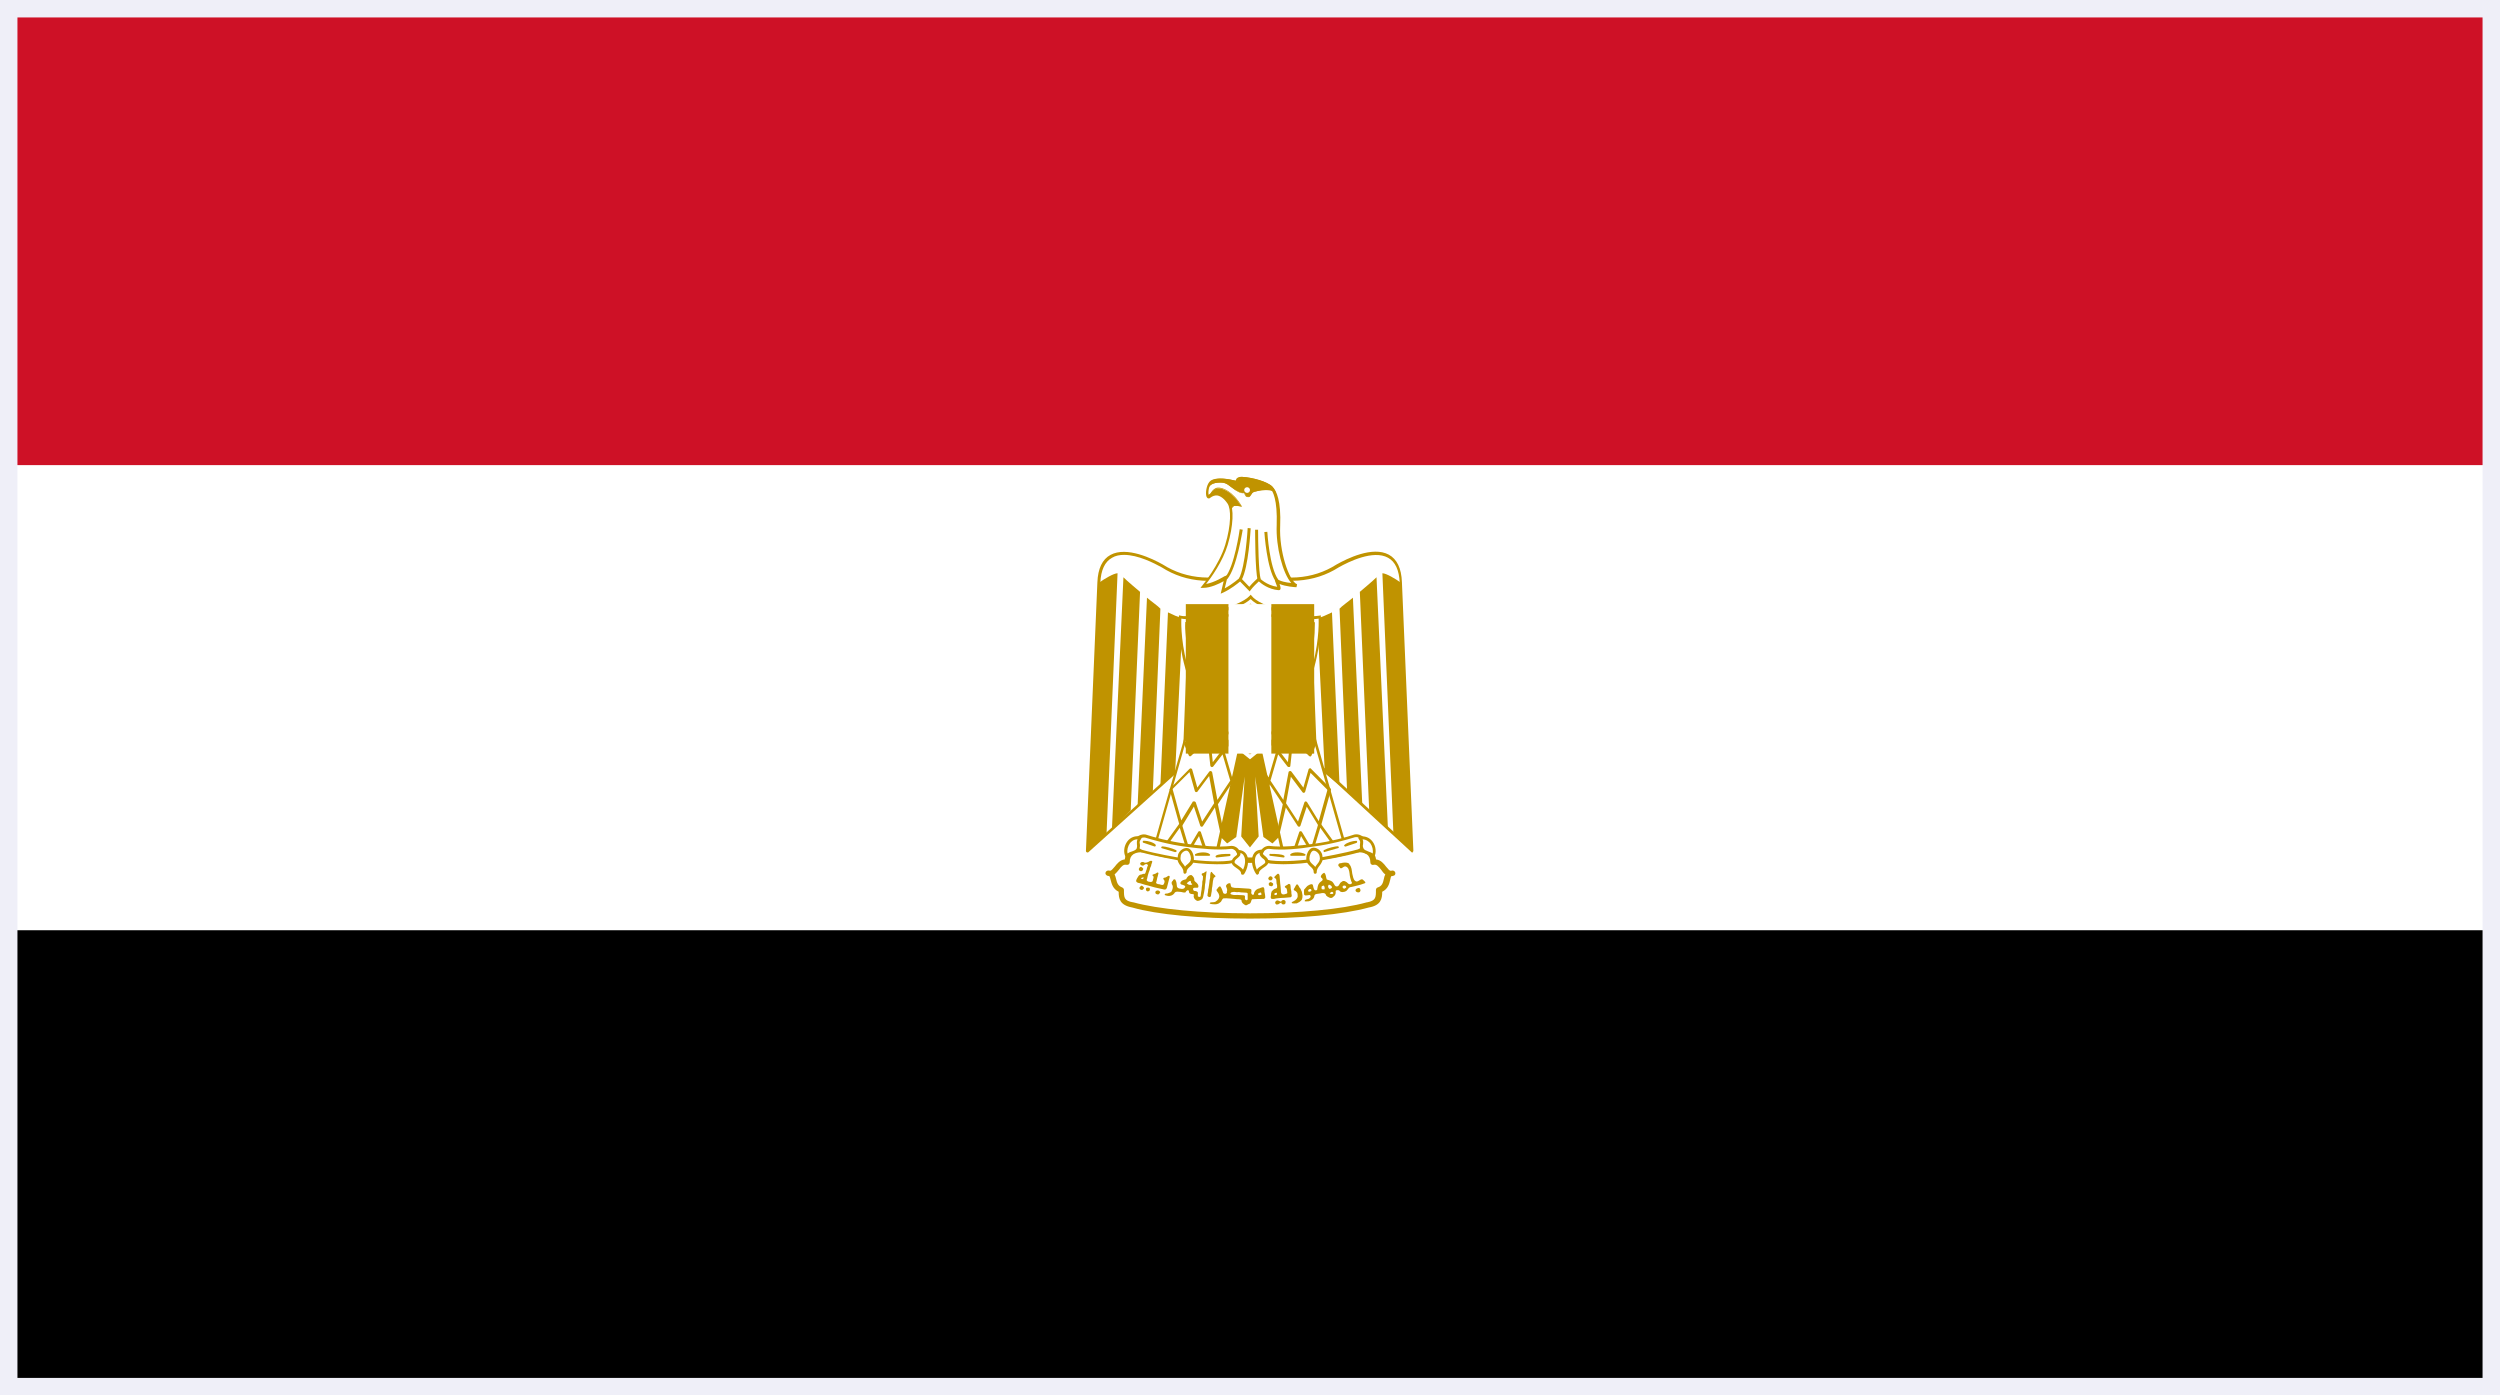 <svg width="43" height="24" viewBox="0 0 43 24" fill="none" xmlns="http://www.w3.org/2000/svg">
<rect x="0" y="0" width="43" height="24" fill="#333333" stroke="none"/>
<g clip-path="url(#clip0_684_45218)">
<path d="M0 0H43V24H0V0Z" fill="black"/>
<path d="M0 0H43V16H0V0Z" fill="white"/>
<path d="M0 0H43V8H0V0Z" fill="#CE1126"/>
<path d="M21.531 12.095L24.293 14.64L24.096 10.02C24.066 9.32 23.455 9.48 23.007 9.731C22.555 10.02 22.04 10.02 21.5 9.827C20.956 10.015 20.441 10.015 19.993 9.731C19.549 9.48 18.933 9.32 18.904 10.02L18.707 14.64L21.531 12.095Z" fill="white"/>
<path d="M24.292 14.665C24.283 14.665 24.281 14.66 24.277 14.656L21.531 12.129L18.723 14.656C18.714 14.665 18.702 14.665 18.693 14.66C18.684 14.656 18.678 14.649 18.678 14.636L18.875 10.016C18.884 9.78 18.96 9.62 19.101 9.544C19.379 9.393 19.822 9.609 19.999 9.709C20.413 9.973 20.915 10.005 21.486 9.805C21.491 9.805 21.497 9.805 21.502 9.805C22.075 10.005 22.575 9.973 22.989 9.709C23.166 9.609 23.609 9.389 23.887 9.54C24.028 9.616 24.104 9.776 24.113 10.011L24.31 14.631C24.31 14.642 24.306 14.651 24.295 14.656C24.301 14.665 24.297 14.665 24.292 14.665ZM19.334 9.544C19.262 9.544 19.188 9.556 19.128 9.593C19.003 9.662 18.935 9.805 18.926 10.024L18.734 14.585L21.515 12.08C21.524 12.071 21.54 12.071 21.551 12.08L24.268 14.58L24.075 10.024C24.066 9.809 23.999 9.66 23.874 9.593C23.62 9.453 23.197 9.662 23.027 9.758C22.604 10.027 22.091 10.062 21.504 9.862C20.92 10.062 20.407 10.031 19.981 9.758C19.847 9.684 19.574 9.544 19.334 9.544Z" fill="#C09300"/>
<path d="M19.222 9.86L19.032 14.351L18.709 14.64L18.906 10.02C18.996 9.956 19.157 9.86 19.222 9.86ZM19.609 10.18L19.448 13.94L19.125 14.269L19.323 9.929C19.383 9.991 19.573 10.149 19.609 10.18ZM19.959 10.469L19.829 13.605L19.567 13.856L19.728 10.28C19.797 10.34 19.927 10.431 19.959 10.469ZM20.342 10.629L20.212 13.3L19.959 13.505L20.089 10.533C20.154 10.56 20.279 10.629 20.342 10.629ZM20.698 10.629L20.604 12.856L20.342 13.107L20.438 10.656C20.503 10.656 20.664 10.656 20.698 10.629Z" fill="#C09300"/>
<path d="M23.777 9.86L23.967 14.351L24.29 14.64L24.092 10.02C24.003 9.956 23.842 9.86 23.777 9.86ZM23.389 10.18L23.55 13.94L23.873 14.269L23.676 9.929C23.615 9.991 23.425 10.149 23.389 10.18ZM23.04 10.469L23.17 13.605L23.432 13.856L23.27 10.28C23.201 10.34 23.071 10.431 23.04 10.469ZM22.657 10.629L22.787 13.3L23.04 13.505L22.91 10.533C22.845 10.56 22.72 10.629 22.657 10.629ZM22.301 10.629L22.393 12.858L22.655 13.109L22.558 10.658C22.496 10.656 22.334 10.656 22.301 10.629Z" fill="#C09300"/>
<path d="M21.629 12.605L22.014 14.356L21.884 14.485L21.752 14.389L21.531 12.829L21.622 14.389L21.492 14.549L21.363 14.389L21.454 12.829L21.233 14.389L21.101 14.485L20.971 14.356L21.358 12.605H21.629Z" fill="#C09300"/>
<path d="M21.499 14.576L21.349 14.387L21.409 13.356L21.264 14.396L21.107 14.507L20.957 14.358L21.351 12.578H21.642L22.037 14.358L21.886 14.507L21.73 14.396L21.589 13.356L21.649 14.387L21.499 14.576ZM21.394 14.376L21.499 14.507L21.604 14.376L21.512 12.825L21.557 12.82L21.774 14.371L21.884 14.451L21.989 14.347L21.607 12.627H21.385L21.002 14.347L21.107 14.451L21.217 14.371L21.434 12.82L21.479 12.825L21.394 14.376Z" fill="#C09300"/>
<path d="M20.634 11.831L19.863 14.54L20.923 14.7L21.375 12.665L20.634 11.831Z" fill="white"/>
<path d="M20.925 14.729C20.921 14.729 20.921 14.729 20.925 14.729L19.866 14.569C19.857 14.569 19.855 14.564 19.85 14.558C19.846 14.553 19.846 14.547 19.846 14.538L20.616 11.829C20.621 11.82 20.625 11.813 20.632 11.813C20.641 11.809 20.648 11.813 20.656 11.822L21.398 12.653C21.402 12.658 21.407 12.664 21.402 12.673L20.95 14.709C20.945 14.72 20.932 14.729 20.925 14.729ZM19.893 14.524L20.901 14.675L21.344 12.671L20.643 11.88L19.893 14.524Z" fill="#C09300"/>
<path d="M20.472 13.009H20.467C20.459 13.009 20.452 13 20.447 12.993L20.355 12.769L20.405 12.749L20.481 12.938L20.953 12.489L20.989 12.524L20.488 13C20.483 13.004 20.476 13.009 20.472 13.009Z" fill="#C09300"/>
<path d="M20.997 14.36L20.896 13.889L20.69 14.209C20.686 14.218 20.674 14.22 20.665 14.22C20.656 14.22 20.65 14.211 20.645 14.204L20.535 13.873L20.334 14.204C20.329 14.213 20.318 14.216 20.309 14.216C20.298 14.216 20.289 14.207 20.289 14.196L20.119 13.585C20.114 13.576 20.119 13.569 20.128 13.56L20.459 13.225C20.468 13.216 20.475 13.216 20.484 13.216C20.493 13.22 20.5 13.225 20.504 13.231L20.594 13.547L20.8 13.271C20.809 13.262 20.816 13.26 20.829 13.262C20.838 13.267 20.845 13.273 20.849 13.282L20.939 13.758L21.16 13.427L21.028 12.976L20.867 13.184C20.858 13.193 20.851 13.196 20.838 13.193C20.827 13.189 20.822 13.182 20.818 13.173L20.712 12.202L20.764 12.198L20.86 13.109L21.138 12.745L21.178 12.776L21.062 12.927L21.192 13.371L21.252 13.28L21.297 13.309L21.212 13.438L21.232 13.507L21.183 13.522L21.174 13.493L20.948 13.833L21.057 14.349L20.997 14.36ZM20.542 13.784C20.553 13.784 20.562 13.793 20.567 13.8L20.677 14.131L20.883 13.816L20.797 13.347L20.596 13.616C20.591 13.624 20.58 13.627 20.571 13.624C20.562 13.624 20.556 13.616 20.551 13.604L20.459 13.28L20.168 13.571L20.318 14.111L20.52 13.782C20.524 13.789 20.533 13.784 20.542 13.784Z" fill="#C09300"/>
<path d="M20.733 14.711L20.623 14.38L20.462 14.651C20.458 14.66 20.447 14.662 20.438 14.662C20.426 14.662 20.417 14.653 20.417 14.647L20.292 14.238L20.111 14.493L20.07 14.465L20.283 14.169C20.288 14.16 20.299 14.158 20.308 14.158C20.317 14.158 20.323 14.167 20.328 14.174L20.449 14.578L20.61 14.307C20.614 14.298 20.626 14.296 20.635 14.296C20.644 14.296 20.655 14.305 20.655 14.311L20.785 14.696L20.733 14.711Z" fill="#C09300"/>
<path d="M22.366 11.831L23.137 14.54L22.077 14.7L21.625 12.665L22.366 11.831Z" fill="white"/>
<path d="M22.075 14.729C22.064 14.729 22.055 14.72 22.05 14.709L21.598 12.673C21.598 12.665 21.598 12.658 21.602 12.653L22.343 11.822C22.348 11.813 22.359 11.813 22.368 11.813C22.377 11.813 22.384 11.822 22.384 11.829L23.154 14.538C23.154 14.547 23.154 14.549 23.15 14.558C23.145 14.562 23.141 14.567 23.134 14.569L22.075 14.729C22.079 14.729 22.079 14.729 22.075 14.729ZM21.651 12.671L22.095 14.676L23.103 14.524L22.352 11.884L21.651 12.671Z" fill="#C09300"/>
<path d="M22.529 13.009C22.52 13.009 22.518 13.005 22.513 13L22.014 12.529L22.049 12.493L22.522 12.942L22.598 12.754L22.648 12.774L22.556 12.998C22.551 13.007 22.544 13.009 22.535 13.014C22.533 13.009 22.533 13.009 22.529 13.009Z" fill="#C09300"/>
<path d="M22.004 14.36L21.954 14.349L22.064 13.833L21.838 13.493L21.829 13.522L21.78 13.507L21.8 13.438L21.715 13.309L21.76 13.28L21.82 13.371L21.95 12.927L21.834 12.776L21.874 12.745L22.152 13.109L22.248 12.198L22.299 12.202L22.194 13.173C22.194 13.184 22.185 13.193 22.174 13.193C22.163 13.193 22.154 13.193 22.145 13.184L21.984 12.976L21.852 13.427L22.073 13.758L22.163 13.282C22.163 13.273 22.172 13.267 22.183 13.262C22.192 13.258 22.203 13.262 22.212 13.271L22.418 13.547L22.508 13.231C22.512 13.222 22.517 13.216 22.528 13.216C22.537 13.211 22.548 13.216 22.552 13.225L22.884 13.56C22.893 13.569 22.893 13.576 22.893 13.585L22.723 14.196C22.718 14.204 22.712 14.211 22.703 14.216C22.691 14.216 22.682 14.211 22.678 14.204L22.476 13.873L22.367 14.204C22.362 14.213 22.355 14.22 22.346 14.22C22.337 14.22 22.326 14.216 22.322 14.209L22.116 13.889L22.004 14.36ZM22.12 13.816L22.326 14.131L22.436 13.8C22.441 13.791 22.447 13.784 22.456 13.784C22.465 13.784 22.476 13.789 22.481 13.796L22.682 14.124L22.832 13.585L22.541 13.293L22.449 13.618C22.445 13.627 22.438 13.633 22.429 13.638C22.42 13.638 22.409 13.633 22.405 13.629L22.203 13.36L22.12 13.816Z" fill="#C09300"/>
<path d="M22.266 14.711L22.217 14.696L22.347 14.311C22.351 14.302 22.358 14.296 22.367 14.296C22.378 14.296 22.387 14.3 22.392 14.307L22.553 14.578L22.674 14.174C22.678 14.165 22.685 14.158 22.694 14.158C22.703 14.158 22.714 14.162 22.718 14.169L22.931 14.465L22.891 14.493L22.709 14.238L22.584 14.647C22.58 14.656 22.573 14.662 22.564 14.662C22.555 14.662 22.544 14.658 22.539 14.651L22.378 14.38L22.266 14.711Z" fill="#C09300"/>
<path d="M21.499 15.751C22.301 15.751 23.071 15.687 23.524 15.562C23.714 15.527 23.714 15.431 23.714 15.302C23.904 15.238 23.806 15.014 23.94 15.014C23.808 15.049 23.779 14.789 23.618 14.825C23.618 14.6 23.392 14.573 23.203 14.636C22.82 14.765 22.144 14.791 21.501 14.791C20.861 14.762 20.187 14.762 19.799 14.636C19.609 14.571 19.385 14.6 19.385 14.825C19.224 14.789 19.195 15.049 19.062 15.014C19.195 15.014 19.098 15.238 19.289 15.302C19.289 15.431 19.289 15.527 19.486 15.562C19.927 15.689 20.697 15.751 21.499 15.751Z" fill="white"/>
<path d="M21.5 15.8C20.638 15.8 19.899 15.731 19.474 15.609C19.261 15.569 19.241 15.458 19.241 15.338C19.14 15.289 19.12 15.198 19.104 15.138C19.093 15.093 19.088 15.078 19.079 15.069C19.07 15.069 19.064 15.064 19.05 15.064C19.026 15.055 19.01 15.035 19.014 15.013C19.019 14.989 19.039 14.973 19.064 14.973C19.075 14.973 19.084 14.973 19.093 14.978C19.117 14.973 19.138 14.949 19.173 14.907C19.214 14.855 19.263 14.791 19.346 14.782C19.357 14.698 19.402 14.647 19.442 14.622C19.532 14.558 19.673 14.551 19.821 14.598C20.132 14.698 20.631 14.718 21.162 14.738C21.279 14.742 21.393 14.747 21.509 14.749C22.331 14.749 22.884 14.7 23.194 14.598C23.343 14.549 23.485 14.558 23.572 14.622C23.608 14.651 23.657 14.698 23.668 14.782C23.749 14.791 23.8 14.853 23.841 14.907C23.877 14.951 23.897 14.975 23.921 14.978C23.93 14.978 23.942 14.973 23.951 14.973C23.975 14.973 23.995 14.989 24 15.013C24.004 15.038 23.989 15.062 23.964 15.064C23.955 15.069 23.944 15.069 23.935 15.069C23.926 15.073 23.919 15.089 23.91 15.138C23.895 15.202 23.874 15.289 23.774 15.338C23.774 15.458 23.753 15.573 23.543 15.609C23.102 15.731 22.358 15.8 21.5 15.8ZM19.171 15.04C19.182 15.064 19.191 15.091 19.196 15.115C19.212 15.18 19.225 15.235 19.301 15.264C19.321 15.273 19.332 15.289 19.332 15.309C19.332 15.438 19.332 15.493 19.489 15.52H19.494C19.908 15.635 20.658 15.709 21.498 15.709C22.349 15.709 23.081 15.64 23.509 15.52H23.514C23.666 15.491 23.666 15.435 23.666 15.309C23.666 15.289 23.677 15.269 23.697 15.264C23.774 15.24 23.787 15.184 23.803 15.115C23.807 15.091 23.814 15.064 23.827 15.04C23.798 15.02 23.776 14.989 23.756 14.96C23.704 14.895 23.675 14.864 23.626 14.875C23.61 14.88 23.597 14.875 23.585 14.867C23.574 14.858 23.57 14.842 23.57 14.831C23.57 14.771 23.55 14.722 23.509 14.695C23.444 14.651 23.332 14.647 23.216 14.687C22.898 14.791 22.334 14.842 21.498 14.842C21.382 14.838 21.265 14.833 21.151 14.831C20.616 14.811 20.107 14.791 19.785 14.687C19.668 14.647 19.554 14.651 19.491 14.695C19.451 14.724 19.431 14.767 19.431 14.831C19.431 14.847 19.422 14.86 19.415 14.867C19.404 14.875 19.391 14.878 19.375 14.875C19.326 14.864 19.294 14.895 19.245 14.96C19.223 14.989 19.198 15.015 19.171 15.04Z" fill="#C09300"/>
<path d="M20.407 14.54C20.669 14.575 20.956 14.604 21.182 14.575C21.312 14.575 21.399 14.796 21.146 14.827C20.92 14.855 20.571 14.827 20.376 14.791C20.215 14.762 19.861 14.7 19.635 14.636C19.409 14.54 19.57 14.347 19.7 14.376C19.899 14.444 20.154 14.509 20.407 14.54ZM22.593 14.54C22.331 14.575 22.044 14.604 21.823 14.575C21.691 14.575 21.597 14.796 21.852 14.827C22.078 14.855 22.427 14.827 22.622 14.791C22.784 14.762 23.137 14.7 23.364 14.636C23.59 14.54 23.428 14.347 23.299 14.376C23.102 14.444 22.846 14.509 22.593 14.54Z" fill="white"/>
<path d="M22.073 14.865C21.993 14.865 21.917 14.86 21.852 14.854C21.675 14.829 21.666 14.725 21.67 14.694C21.675 14.614 21.747 14.549 21.827 14.549C22.053 14.578 22.356 14.545 22.593 14.514C22.9 14.473 23.166 14.398 23.294 14.354C23.379 14.334 23.471 14.389 23.496 14.469C23.505 14.498 23.525 14.598 23.375 14.66C23.142 14.729 22.77 14.791 22.629 14.816C22.497 14.845 22.275 14.865 22.073 14.865ZM21.823 14.6C21.767 14.6 21.722 14.651 21.722 14.696C21.717 14.751 21.771 14.787 21.858 14.8C22.089 14.829 22.443 14.796 22.62 14.765C22.761 14.74 23.128 14.674 23.357 14.609C23.428 14.578 23.462 14.534 23.446 14.48C23.431 14.425 23.361 14.389 23.305 14.4C23.175 14.44 22.907 14.52 22.595 14.56C22.356 14.6 22.053 14.631 21.823 14.6ZM20.927 14.865C20.725 14.865 20.499 14.84 20.371 14.816C20.23 14.791 19.859 14.725 19.63 14.66C19.478 14.596 19.498 14.496 19.505 14.469C19.534 14.389 19.626 14.338 19.706 14.354C19.838 14.398 20.105 14.473 20.412 14.514C20.649 14.545 20.951 14.578 21.182 14.549C21.263 14.549 21.332 14.614 21.334 14.694C21.339 14.725 21.33 14.829 21.153 14.854C21.086 14.865 21.008 14.865 20.927 14.865ZM19.675 14.405C19.626 14.405 19.57 14.44 19.554 14.489C19.538 14.538 19.57 14.585 19.646 14.618C19.872 14.682 20.242 14.747 20.38 14.769C20.557 14.8 20.909 14.834 21.142 14.805C21.234 14.793 21.283 14.754 21.279 14.696C21.274 14.647 21.227 14.6 21.178 14.6C20.945 14.629 20.638 14.596 20.401 14.565C20.089 14.525 19.825 14.445 19.691 14.405C19.686 14.405 19.682 14.405 19.675 14.405Z" fill="#C09300"/>
<path d="M19.61 14.415C19.413 14.38 19.319 14.604 19.384 14.731C19.413 14.667 19.545 14.667 19.574 14.602C19.61 14.509 19.545 14.509 19.61 14.415ZM20.38 15.004C20.38 14.876 20.51 14.893 20.51 14.769C20.51 14.704 20.474 14.609 20.414 14.609C20.349 14.609 20.284 14.673 20.284 14.738C20.25 14.855 20.38 14.876 20.38 15.004ZM21.294 14.64C21.484 14.64 21.466 14.891 21.375 15.02C21.375 14.929 21.213 14.891 21.213 14.831C21.209 14.731 21.359 14.731 21.294 14.64ZM23.39 14.415C23.587 14.38 23.681 14.604 23.616 14.731C23.587 14.667 23.455 14.667 23.426 14.602C23.39 14.509 23.455 14.509 23.39 14.415ZM22.62 15.004C22.62 14.876 22.49 14.893 22.49 14.769C22.49 14.704 22.526 14.609 22.586 14.609C22.651 14.609 22.716 14.673 22.716 14.738C22.75 14.855 22.62 14.876 22.62 15.004ZM21.706 14.64C21.516 14.64 21.534 14.891 21.625 15.02C21.625 14.929 21.787 14.891 21.787 14.831C21.791 14.731 21.641 14.731 21.706 14.64Z" fill="white"/>
<path d="M21.371 15.045C21.366 15.045 21.366 15.045 21.362 15.045C21.351 15.04 21.346 15.034 21.346 15.02C21.346 14.985 21.306 14.956 21.266 14.929C21.225 14.9 21.185 14.873 21.185 14.834C21.185 14.778 21.221 14.745 21.25 14.725C21.286 14.696 21.29 14.689 21.27 14.66C21.266 14.651 21.266 14.645 21.27 14.631C21.275 14.622 21.281 14.62 21.295 14.62C21.384 14.62 21.425 14.669 21.445 14.705C21.494 14.8 21.456 14.954 21.395 15.04C21.389 15.04 21.38 15.045 21.371 15.045ZM21.335 14.671C21.344 14.716 21.306 14.74 21.284 14.76C21.254 14.785 21.234 14.8 21.234 14.831C21.234 14.847 21.266 14.867 21.295 14.887C21.324 14.907 21.36 14.931 21.38 14.958C21.416 14.887 21.431 14.787 21.395 14.722C21.384 14.696 21.364 14.68 21.335 14.671ZM21.626 15.045C21.617 15.045 21.61 15.04 21.606 15.034C21.546 14.949 21.505 14.798 21.557 14.698C21.577 14.658 21.617 14.614 21.707 14.614C21.716 14.614 21.727 14.618 21.731 14.625C21.736 14.633 21.736 14.645 21.731 14.653C21.711 14.685 21.72 14.689 21.752 14.718C21.781 14.742 21.817 14.769 21.817 14.827C21.817 14.867 21.776 14.896 21.736 14.922C21.696 14.951 21.655 14.978 21.655 15.014C21.655 15.025 21.646 15.034 21.64 15.038C21.633 15.045 21.631 15.045 21.626 15.045ZM21.666 14.671C21.637 14.68 21.617 14.696 21.602 14.722C21.57 14.787 21.586 14.882 21.617 14.958C21.637 14.927 21.673 14.907 21.702 14.887C21.731 14.867 21.763 14.847 21.763 14.831C21.763 14.802 21.747 14.782 21.713 14.76C21.693 14.74 21.657 14.711 21.666 14.671ZM22.621 15.029C22.605 15.029 22.596 15.018 22.596 15.005C22.596 14.954 22.571 14.934 22.54 14.905C22.509 14.876 22.468 14.84 22.468 14.769C22.468 14.689 22.513 14.58 22.594 14.58C22.67 14.58 22.744 14.651 22.746 14.729C22.762 14.805 22.726 14.849 22.697 14.889C22.672 14.92 22.647 14.954 22.647 15C22.65 15.016 22.639 15.029 22.621 15.029ZM22.594 14.631C22.553 14.631 22.522 14.711 22.522 14.767C22.522 14.818 22.547 14.838 22.578 14.867C22.594 14.878 22.609 14.896 22.623 14.911C22.634 14.891 22.647 14.876 22.659 14.86C22.688 14.825 22.71 14.791 22.699 14.74V14.736C22.695 14.685 22.641 14.631 22.594 14.631ZM20.381 15.029C20.365 15.029 20.356 15.018 20.356 15.005C20.356 14.954 20.332 14.925 20.307 14.893C20.276 14.854 20.242 14.809 20.258 14.733C20.258 14.658 20.334 14.585 20.41 14.585C20.491 14.585 20.535 14.694 20.535 14.774C20.535 14.849 20.495 14.882 20.464 14.909C20.433 14.938 20.408 14.958 20.408 15.009C20.403 15.016 20.392 15.029 20.381 15.029ZM20.408 14.631C20.359 14.631 20.307 14.682 20.307 14.731V14.736C20.296 14.791 20.318 14.82 20.347 14.856C20.359 14.871 20.372 14.887 20.383 14.907C20.394 14.887 20.412 14.876 20.428 14.862C20.459 14.834 20.484 14.813 20.484 14.762C20.482 14.711 20.448 14.631 20.408 14.631ZM19.384 14.756C19.375 14.756 19.364 14.751 19.36 14.74C19.319 14.66 19.331 14.551 19.391 14.471C19.443 14.402 19.523 14.371 19.613 14.387C19.622 14.387 19.628 14.396 19.633 14.402C19.637 14.411 19.637 14.418 19.628 14.427C19.599 14.471 19.599 14.487 19.604 14.507C19.608 14.531 19.613 14.558 19.595 14.607C19.575 14.651 19.53 14.667 19.485 14.687C19.449 14.698 19.413 14.716 19.404 14.738C19.404 14.751 19.393 14.756 19.384 14.756ZM19.566 14.436C19.496 14.436 19.454 14.48 19.434 14.505C19.398 14.556 19.382 14.625 19.393 14.68C19.413 14.665 19.443 14.651 19.47 14.645C19.505 14.633 19.541 14.616 19.55 14.596C19.561 14.56 19.559 14.54 19.555 14.52C19.555 14.491 19.55 14.471 19.566 14.436ZM23.617 14.756C23.606 14.756 23.597 14.751 23.593 14.74C23.581 14.716 23.543 14.705 23.512 14.689C23.467 14.674 23.422 14.653 23.402 14.614C23.382 14.562 23.391 14.534 23.393 14.509C23.395 14.485 23.402 14.469 23.369 14.429C23.364 14.42 23.364 14.414 23.364 14.405C23.369 14.396 23.375 14.393 23.384 14.389C23.474 14.373 23.555 14.405 23.606 14.473C23.666 14.549 23.678 14.662 23.637 14.742C23.637 14.751 23.626 14.756 23.617 14.756ZM23.436 14.436C23.451 14.467 23.447 14.491 23.445 14.52C23.44 14.54 23.436 14.56 23.454 14.596C23.463 14.616 23.498 14.631 23.534 14.645C23.563 14.656 23.59 14.665 23.61 14.68C23.622 14.625 23.606 14.556 23.57 14.505C23.548 14.48 23.505 14.44 23.436 14.436Z" fill="#C09300"/>
<path d="M19.676 14.48C19.741 14.48 19.837 14.509 19.866 14.544L19.676 14.48ZM19.989 14.576C20.025 14.576 20.151 14.604 20.215 14.64L19.989 14.576ZM21.147 14.704C21.082 14.704 20.957 14.704 20.921 14.733L21.147 14.704ZM20.796 14.704C20.76 14.669 20.634 14.669 20.569 14.704H20.796ZM23.326 14.48C23.261 14.48 23.169 14.509 23.136 14.544L23.326 14.48ZM23.008 14.576C22.973 14.576 22.847 14.604 22.782 14.64L23.008 14.576ZM21.853 14.704C21.918 14.704 22.043 14.704 22.079 14.733L21.853 14.704ZM22.206 14.704C22.242 14.669 22.368 14.669 22.433 14.704H22.206Z" fill="white"/>
<path d="M22.076 14.749L21.85 14.72C21.845 14.72 21.841 14.72 21.839 14.716C21.834 14.711 21.83 14.704 21.834 14.696C21.839 14.687 21.845 14.684 21.854 14.687C21.951 14.687 22.052 14.691 22.087 14.718C22.096 14.722 22.096 14.729 22.092 14.738C22.094 14.745 22.085 14.749 22.076 14.749ZM20.925 14.749C20.916 14.749 20.914 14.745 20.909 14.738C20.905 14.729 20.909 14.722 20.914 14.718C20.95 14.689 21.055 14.687 21.147 14.687C21.156 14.687 21.158 14.691 21.162 14.696C21.167 14.7 21.167 14.707 21.162 14.716C21.158 14.72 21.153 14.725 21.147 14.725L20.925 14.749ZM22.432 14.72H22.206C22.197 14.72 22.19 14.711 22.19 14.704C22.19 14.7 22.195 14.693 22.199 14.689C22.244 14.649 22.381 14.653 22.446 14.689C22.455 14.693 22.457 14.7 22.455 14.709C22.448 14.716 22.439 14.72 22.432 14.72ZM20.795 14.72H20.569C20.56 14.72 20.553 14.716 20.553 14.709C20.553 14.7 20.553 14.693 20.562 14.689C20.627 14.653 20.768 14.649 20.808 14.693C20.813 14.698 20.817 14.704 20.813 14.713C20.806 14.716 20.804 14.72 20.795 14.72ZM22.782 14.656C22.773 14.656 22.77 14.651 22.766 14.645C22.761 14.636 22.766 14.624 22.775 14.62C22.84 14.585 22.965 14.556 23.006 14.556C23.015 14.556 23.021 14.56 23.026 14.565C23.03 14.573 23.03 14.58 23.021 14.585C23.017 14.589 23.012 14.589 23.01 14.589L22.788 14.653C22.786 14.656 22.786 14.656 22.782 14.656ZM20.215 14.656H20.21L19.989 14.591C19.984 14.591 19.98 14.587 19.978 14.587C19.973 14.582 19.969 14.571 19.978 14.567C19.982 14.558 19.989 14.558 19.998 14.558C20.038 14.558 20.163 14.589 20.228 14.622C20.237 14.627 20.24 14.633 20.237 14.647C20.231 14.651 20.222 14.656 20.215 14.656ZM23.138 14.56C23.129 14.56 23.127 14.556 23.122 14.551C23.117 14.542 23.117 14.536 23.127 14.531C23.167 14.491 23.268 14.462 23.328 14.462C23.337 14.462 23.344 14.471 23.344 14.478C23.344 14.487 23.339 14.493 23.332 14.498L23.142 14.562C23.142 14.56 23.138 14.56 23.138 14.56ZM19.863 14.56H19.859L19.669 14.496H19.664C19.655 14.491 19.653 14.48 19.655 14.471C19.66 14.462 19.666 14.46 19.675 14.46C19.745 14.46 19.846 14.491 19.877 14.529C19.881 14.538 19.881 14.544 19.877 14.549C19.877 14.556 19.868 14.56 19.863 14.56Z" fill="#C09300"/>
<path d="M19.617 14.984C19.597 14.98 19.586 14.964 19.588 14.944C19.597 14.92 19.617 14.904 19.633 14.913C19.644 14.918 19.664 14.938 19.664 14.944C19.664 14.953 19.653 14.976 19.649 14.976C19.644 14.976 19.644 14.976 19.64 14.98C19.642 14.984 19.631 14.984 19.617 14.984ZM21.834 15.14C21.826 15.136 21.814 15.12 21.814 15.111C21.814 15.095 21.839 15.071 21.85 15.071C21.859 15.071 21.879 15.08 21.881 15.087C21.893 15.098 21.893 15.122 21.872 15.136C21.872 15.144 21.848 15.144 21.834 15.14ZM21.848 15.24C21.832 15.235 21.823 15.229 21.823 15.209C21.823 15.189 21.823 15.184 21.843 15.178L21.859 15.169L21.87 15.178C21.89 15.187 21.899 15.193 21.899 15.209C21.899 15.22 21.89 15.238 21.875 15.244C21.864 15.244 21.864 15.244 21.848 15.24Z" fill="#C09300"/>
<path d="M19.796 14.805C19.785 14.805 19.765 14.816 19.752 14.825C19.727 14.834 19.695 14.849 19.671 14.829C19.646 14.82 19.615 14.829 19.61 14.858C19.619 14.887 19.655 14.898 19.675 14.882C19.691 14.862 19.736 14.847 19.745 14.887C19.725 14.916 19.729 14.951 19.713 14.978C19.709 14.998 19.702 15.014 19.693 15.029C19.673 15.029 19.653 15.029 19.642 15.04C19.617 15.04 19.59 15.051 19.577 15.076C19.561 15.1 19.546 15.125 19.541 15.151C19.546 15.18 19.577 15.187 19.606 15.191C19.635 15.2 19.657 15.207 19.687 15.216C19.731 15.225 19.772 15.24 19.817 15.251C19.881 15.271 19.946 15.28 20.009 15.296C20.018 15.3 20.02 15.3 20.029 15.3C20.058 15.305 20.07 15.276 20.074 15.256C20.085 15.207 20.099 15.165 20.11 15.116C20.119 15.096 20.13 15.056 20.094 15.065C20.074 15.076 20.054 15.096 20.029 15.096C19.993 15.1 20.014 15.131 20.029 15.147C20.034 15.171 20.025 15.198 20.009 15.218C19.989 15.229 19.96 15.213 19.94 15.209C19.915 15.209 19.87 15.198 19.89 15.165C19.899 15.14 19.899 15.116 19.906 15.094C19.917 15.069 19.917 15.042 19.926 15.018C19.91 14.987 19.886 15.029 19.866 15.029C19.855 15.038 19.801 15.04 19.83 15.065C19.855 15.08 19.834 15.114 19.83 15.136C19.83 15.167 19.799 15.176 19.77 15.167C19.745 15.167 19.709 15.147 19.729 15.118C19.734 15.094 19.74 15.073 19.745 15.049C19.754 15.02 19.761 14.993 19.774 14.965C19.778 14.94 19.785 14.916 19.799 14.893C19.799 14.865 19.819 14.842 19.819 14.813C19.812 14.809 19.808 14.805 19.796 14.805ZM19.655 15.091C19.66 15.091 19.66 15.091 19.664 15.091C19.673 15.096 19.675 15.102 19.664 15.111C19.66 15.116 19.655 15.12 19.653 15.12C19.633 15.12 19.628 15.116 19.628 15.109C19.628 15.1 19.628 15.1 19.64 15.098C19.646 15.096 19.651 15.096 19.655 15.091ZM19.61 15.296C19.59 15.276 19.595 15.265 19.622 15.24C19.633 15.231 19.642 15.231 19.657 15.245C19.682 15.265 19.682 15.276 19.662 15.296C19.653 15.305 19.651 15.307 19.637 15.307C19.626 15.305 19.622 15.305 19.61 15.296ZM19.736 15.331C19.716 15.327 19.707 15.307 19.711 15.291C19.711 15.291 19.711 15.291 19.711 15.287C19.716 15.271 19.72 15.267 19.743 15.267C19.772 15.267 19.778 15.271 19.778 15.296C19.778 15.311 19.778 15.311 19.77 15.32C19.758 15.329 19.743 15.336 19.736 15.331ZM23.326 15.336C23.317 15.327 23.315 15.325 23.315 15.316C23.315 15.3 23.324 15.287 23.344 15.28C23.373 15.269 23.384 15.269 23.393 15.289C23.404 15.313 23.404 15.32 23.389 15.34C23.38 15.349 23.377 15.349 23.357 15.349C23.339 15.345 23.335 15.345 23.326 15.336ZM19.897 15.38C19.881 15.376 19.872 15.365 19.872 15.349C19.872 15.338 19.872 15.334 19.884 15.325C19.893 15.32 19.899 15.316 19.908 15.316C19.919 15.316 19.924 15.316 19.933 15.32C19.958 15.336 19.962 15.351 19.944 15.365C19.933 15.385 19.919 15.389 19.897 15.38ZM20.779 15.42C20.775 15.416 20.768 15.411 20.768 15.409C20.768 15.385 20.773 15.365 20.777 15.345C20.782 15.325 20.777 15.3 20.786 15.28C20.795 15.245 20.795 15.205 20.802 15.169C20.802 15.149 20.806 15.133 20.811 15.114C20.82 15.085 20.811 15.053 20.82 15.025C20.82 15.014 20.831 14.985 20.844 15C20.86 15.025 20.88 15.04 20.9 15.06C20.916 15.071 20.9 15.085 20.889 15.089C20.874 15.098 20.869 15.114 20.869 15.129C20.865 15.145 20.86 15.16 20.86 15.178C20.856 15.202 20.856 15.229 20.851 15.254C20.842 15.278 20.847 15.305 20.842 15.329C20.842 15.345 20.833 15.36 20.833 15.378C20.833 15.393 20.829 15.414 20.818 15.427C20.811 15.431 20.791 15.431 20.779 15.42ZM21.975 15.029C21.955 15.045 21.94 15.06 21.924 15.078C21.899 15.094 21.944 15.107 21.949 15.122C21.957 15.147 21.953 15.171 21.957 15.194C21.966 15.218 21.969 15.238 21.966 15.262C21.962 15.287 21.931 15.282 21.917 15.293C21.897 15.302 21.888 15.322 21.872 15.334C21.863 15.354 21.861 15.378 21.861 15.398C21.861 15.414 21.85 15.434 21.861 15.449C21.861 15.454 21.866 15.454 21.866 15.458C21.87 15.462 21.877 15.458 21.886 15.462C21.906 15.462 21.926 15.462 21.946 15.454C21.996 15.445 22.043 15.445 22.096 15.442C22.125 15.442 22.157 15.434 22.186 15.434C22.211 15.438 22.222 15.414 22.217 15.393C22.206 15.365 22.217 15.338 22.206 15.309C22.197 15.28 22.202 15.254 22.195 15.225C22.195 15.205 22.166 15.194 22.15 15.213C22.139 15.225 22.114 15.229 22.101 15.245C22.09 15.269 22.125 15.269 22.132 15.289C22.139 15.309 22.137 15.329 22.141 15.349C22.146 15.373 22.121 15.373 22.105 15.378C22.085 15.387 22.054 15.389 22.04 15.367C22.031 15.347 22.031 15.327 22.031 15.307C22.031 15.271 22.023 15.236 22.02 15.198C22.016 15.153 22.011 15.109 22.009 15.067C22.005 15.051 22.005 15.025 21.975 15.029ZM21.953 15.356H21.964V15.371V15.387L21.949 15.391C21.94 15.396 21.933 15.396 21.933 15.396C21.928 15.396 21.928 15.391 21.924 15.391C21.915 15.382 21.915 15.376 21.928 15.362C21.94 15.36 21.94 15.356 21.953 15.356ZM20.744 14.989C20.728 14.993 20.708 15.018 20.694 15.018C20.659 15.022 20.663 15.053 20.69 15.067C20.694 15.078 20.69 15.091 20.69 15.102C20.694 15.133 20.674 15.158 20.679 15.191C20.679 15.227 20.668 15.26 20.668 15.296C20.659 15.331 20.659 15.367 20.652 15.407C20.647 15.438 20.623 15.427 20.603 15.418C20.603 15.402 20.603 15.389 20.603 15.373C20.611 15.342 20.587 15.329 20.558 15.325C20.529 15.329 20.517 15.305 20.522 15.28C20.533 15.265 20.562 15.269 20.582 15.269C20.623 15.278 20.618 15.225 20.598 15.205C20.587 15.18 20.549 15.169 20.542 15.14C20.547 15.105 20.522 15.071 20.493 15.051C20.448 15.047 20.417 15.087 20.401 15.122C20.381 15.127 20.365 15.133 20.349 15.138C20.32 15.147 20.28 15.194 20.318 15.213C20.338 15.218 20.408 15.233 20.379 15.265C20.363 15.293 20.329 15.293 20.302 15.285C20.273 15.285 20.242 15.269 20.242 15.236C20.238 15.207 20.238 15.171 20.222 15.145C20.217 15.114 20.177 15.12 20.173 15.149C20.143 15.169 20.148 15.205 20.168 15.229C20.179 15.258 20.168 15.293 20.157 15.318C20.148 15.354 20.108 15.354 20.085 15.367C20.074 15.371 20.02 15.362 20.036 15.396C20.067 15.407 20.105 15.416 20.132 15.407C20.164 15.402 20.193 15.378 20.208 15.351C20.233 15.327 20.269 15.34 20.298 15.34C20.329 15.34 20.363 15.36 20.39 15.349C20.399 15.325 20.439 15.289 20.45 15.329C20.446 15.365 20.479 15.38 20.511 15.378C20.547 15.378 20.531 15.402 20.531 15.422C20.535 15.458 20.56 15.478 20.587 15.493C20.598 15.498 20.607 15.493 20.618 15.493C20.647 15.485 20.683 15.469 20.69 15.438C20.701 15.409 20.701 15.378 20.71 15.349C20.719 15.305 20.726 15.258 20.726 15.213C20.737 15.174 20.735 15.129 20.741 15.085C20.746 15.053 20.75 15.02 20.753 14.993C20.764 14.989 20.755 14.985 20.744 14.989ZM20.473 15.151C20.482 15.151 20.482 15.16 20.484 15.171C20.484 15.187 20.493 15.2 20.5 15.2C20.506 15.2 20.509 15.209 20.5 15.216C20.495 15.22 20.488 15.22 20.47 15.22C20.446 15.22 20.435 15.211 20.421 15.2L20.412 15.191L20.423 15.182C20.432 15.174 20.439 15.171 20.448 15.162C20.457 15.156 20.464 15.151 20.473 15.151ZM23.133 14.836C23.109 14.836 23.088 14.84 23.064 14.847C23.024 14.842 22.999 14.887 23.039 14.911C23.064 14.971 23.1 14.9 23.14 14.902C23.196 14.914 23.205 14.973 23.212 15.022C23.216 15.071 23.227 15.114 23.241 15.158C23.281 15.202 23.212 15.227 23.185 15.194C23.16 15.165 23.109 15.133 23.075 15.169C23.039 15.185 23.039 15.233 23.006 15.245C22.956 15.26 22.95 15.2 22.925 15.176C22.9 15.145 22.856 15.14 22.82 15.127C22.804 15.091 22.811 15.036 22.775 15.011C22.746 15.022 22.69 15.08 22.735 15.102C22.779 15.142 22.715 15.158 22.694 15.187C22.665 15.218 22.663 15.262 22.654 15.307C22.602 15.336 22.594 15.276 22.585 15.238C22.58 15.194 22.544 15.207 22.515 15.222C22.475 15.238 22.459 15.274 22.43 15.302C22.426 15.327 22.43 15.358 22.43 15.382C22.439 15.414 22.479 15.398 22.502 15.398C22.542 15.382 22.558 15.422 22.526 15.447C22.506 15.476 22.437 15.458 22.441 15.502C22.461 15.507 22.486 15.502 22.511 15.502C22.555 15.491 22.602 15.458 22.607 15.411C22.611 15.367 22.676 15.376 22.708 15.367C22.748 15.356 22.8 15.351 22.809 15.402C22.838 15.431 22.898 15.467 22.93 15.427C22.961 15.407 22.979 15.376 22.974 15.336C22.965 15.305 23.026 15.305 23.039 15.32C23.059 15.356 23.129 15.345 23.156 15.325C23.187 15.3 23.196 15.256 23.245 15.256C23.317 15.236 23.391 15.225 23.462 15.196C23.518 15.185 23.454 15.147 23.438 15.127C23.393 15.107 23.357 15.191 23.308 15.151C23.272 15.122 23.272 15.067 23.259 15.027C23.25 14.971 23.25 14.911 23.209 14.867C23.209 14.845 23.169 14.836 23.133 14.836ZM22.86 15.216C22.864 15.216 22.871 15.22 22.88 15.225C22.896 15.233 22.912 15.249 22.909 15.265C22.909 15.274 22.905 15.274 22.894 15.28C22.885 15.285 22.878 15.289 22.873 15.289C22.864 15.289 22.849 15.274 22.849 15.269C22.849 15.265 22.844 15.258 22.844 15.249C22.84 15.238 22.84 15.238 22.849 15.229C22.851 15.22 22.856 15.216 22.86 15.216ZM23.122 15.231C23.138 15.231 23.147 15.236 23.151 15.247C23.16 15.258 23.156 15.271 23.136 15.278C23.127 15.282 23.12 15.287 23.12 15.287C23.12 15.287 23.111 15.282 23.104 15.278C23.093 15.269 23.093 15.267 23.093 15.258C23.088 15.245 23.104 15.231 23.122 15.231ZM22.762 15.231C22.766 15.231 22.77 15.231 22.773 15.24C22.782 15.249 22.782 15.251 22.784 15.265C22.784 15.274 22.784 15.285 22.784 15.289C22.784 15.298 22.779 15.298 22.759 15.298C22.735 15.298 22.73 15.293 22.73 15.269C22.73 15.254 22.73 15.249 22.739 15.24C22.75 15.236 22.759 15.236 22.762 15.231ZM22.54 15.291C22.549 15.291 22.555 15.3 22.555 15.307C22.56 15.318 22.555 15.327 22.544 15.331C22.535 15.336 22.515 15.34 22.509 15.336C22.509 15.336 22.504 15.331 22.5 15.327C22.495 15.322 22.495 15.318 22.5 15.318C22.504 15.318 22.504 15.313 22.504 15.309C22.504 15.309 22.509 15.3 22.513 15.298C22.524 15.291 22.533 15.289 22.54 15.291ZM22.912 15.34C22.921 15.34 22.923 15.345 22.927 15.349C22.936 15.358 22.936 15.365 22.927 15.373C22.923 15.378 22.891 15.378 22.883 15.373C22.878 15.373 22.873 15.369 22.873 15.365C22.873 15.36 22.873 15.356 22.885 15.354C22.896 15.34 22.903 15.34 22.912 15.34ZM22.222 15.531C22.217 15.527 22.213 15.527 22.217 15.522C22.226 15.511 22.238 15.507 22.249 15.502C22.269 15.493 22.289 15.478 22.305 15.458C22.305 15.447 22.32 15.438 22.32 15.422C22.32 15.402 22.32 15.382 22.316 15.367C22.311 15.351 22.296 15.336 22.285 15.327C22.273 15.318 22.255 15.316 22.253 15.302C22.249 15.291 22.264 15.278 22.269 15.267C22.278 15.251 22.285 15.231 22.298 15.216C22.309 15.205 22.327 15.216 22.329 15.227C22.338 15.238 22.345 15.251 22.349 15.262C22.361 15.274 22.374 15.291 22.379 15.311C22.383 15.322 22.394 15.336 22.394 15.351C22.394 15.367 22.403 15.382 22.403 15.4C22.403 15.425 22.403 15.445 22.394 15.469C22.39 15.48 22.379 15.489 22.37 15.498C22.358 15.509 22.34 15.522 22.325 15.527C22.314 15.531 22.305 15.542 22.294 15.538C22.273 15.538 22.253 15.542 22.233 15.538C22.226 15.536 22.217 15.531 22.222 15.531ZM21.944 15.549C21.935 15.54 21.933 15.534 21.933 15.525C21.933 15.516 21.933 15.514 21.944 15.5C21.96 15.485 21.973 15.48 22 15.496C22.029 15.511 22.04 15.511 22.04 15.5C22.045 15.489 22.061 15.48 22.076 15.48C22.087 15.48 22.092 15.48 22.101 15.489C22.112 15.498 22.112 15.498 22.112 15.518C22.112 15.538 22.112 15.538 22.101 15.547C22.09 15.556 22.09 15.558 22.072 15.556C22.056 15.556 22.043 15.547 22.04 15.531C22.036 15.522 22.036 15.52 22.031 15.527C22.031 15.531 22.027 15.531 22.023 15.531C22.014 15.536 22.002 15.542 21.991 15.551C21.987 15.556 21.98 15.556 21.971 15.556C21.955 15.56 21.955 15.56 21.944 15.549ZM21.147 15.191C21.118 15.191 21.091 15.216 21.086 15.24C21.095 15.271 21.118 15.3 21.102 15.331C21.113 15.371 21.071 15.387 21.041 15.362C21.026 15.322 21.017 15.282 20.99 15.247C20.959 15.238 20.941 15.291 20.921 15.307C20.932 15.338 20.965 15.362 20.97 15.402C20.979 15.438 20.954 15.478 20.921 15.498C20.892 15.527 20.856 15.514 20.82 15.522C20.779 15.547 20.851 15.553 20.869 15.553C20.909 15.558 20.954 15.553 20.985 15.522C21.017 15.507 21.015 15.454 21.05 15.451C21.115 15.447 21.18 15.46 21.241 15.462C21.272 15.471 21.33 15.458 21.353 15.482C21.353 15.527 21.389 15.553 21.424 15.571C21.445 15.576 21.465 15.551 21.485 15.547C21.525 15.536 21.514 15.487 21.537 15.467C21.606 15.462 21.669 15.462 21.738 15.462C21.749 15.462 21.754 15.447 21.763 15.438C21.763 15.414 21.758 15.387 21.754 15.362C21.742 15.331 21.758 15.291 21.734 15.262C21.702 15.254 21.673 15.282 21.637 15.287C21.601 15.302 21.568 15.338 21.568 15.378C21.548 15.414 21.512 15.369 21.523 15.342C21.523 15.331 21.527 15.313 21.523 15.302C21.503 15.278 21.467 15.287 21.438 15.282C21.398 15.282 21.357 15.274 21.317 15.274C21.281 15.269 21.245 15.278 21.207 15.265C21.167 15.265 21.171 15.225 21.163 15.194C21.163 15.196 21.154 15.191 21.147 15.191ZM21.227 15.34C21.239 15.34 21.256 15.345 21.268 15.345C21.283 15.349 21.304 15.34 21.319 15.345C21.36 15.354 21.4 15.349 21.436 15.354C21.447 15.354 21.451 15.362 21.46 15.365C21.46 15.393 21.46 15.42 21.46 15.449C21.46 15.46 21.465 15.473 21.451 15.48C21.447 15.485 21.442 15.485 21.442 15.485C21.431 15.48 21.418 15.476 21.413 15.465C21.413 15.449 21.413 15.436 21.413 15.42C21.413 15.416 21.413 15.411 21.413 15.409C21.404 15.4 21.393 15.4 21.384 15.398C21.353 15.398 21.315 15.393 21.283 15.393C21.254 15.393 21.227 15.398 21.198 15.389C21.187 15.385 21.174 15.385 21.167 15.378C21.158 15.367 21.171 15.354 21.178 15.349C21.198 15.345 21.209 15.34 21.227 15.34ZM21.682 15.351C21.691 15.351 21.691 15.351 21.693 15.362C21.693 15.371 21.698 15.378 21.698 15.382C21.698 15.387 21.698 15.391 21.689 15.391C21.669 15.4 21.648 15.4 21.64 15.387C21.635 15.382 21.64 15.371 21.648 15.362C21.662 15.36 21.673 15.351 21.682 15.351Z" fill="#C09300"/>
<path d="M21.995 10.124C22.024 10.124 21.959 9.98 21.959 9.98C22.03 10.051 22.297 10.069 22.297 10.069C22.136 9.998 21.974 9.464 21.995 9.04C22.01 8.611 21.934 8.444 21.869 8.384C21.788 8.304 21.531 8.233 21.356 8.224C21.26 8.22 21.276 8.295 21.276 8.295C21.099 8.251 20.917 8.231 20.837 8.287C20.761 8.338 20.745 8.587 20.801 8.542C20.933 8.433 21.052 8.533 21.132 8.651C21.204 8.751 21.197 9.042 21.096 9.38C20.987 9.735 20.693 10.089 20.693 10.089C20.855 10.089 21.076 9.949 21.076 9.949L21.025 10.169C21.195 10.089 21.327 9.964 21.327 9.964L21.488 10.133C21.54 10.062 21.65 9.964 21.65 9.964C21.65 9.964 21.791 10.104 21.995 10.124Z" fill="white"/>
<path d="M20.996 10.211L21.047 9.996C20.971 10.04 20.821 10.111 20.7 10.111H20.648L20.68 10.071C20.684 10.067 20.971 9.716 21.074 9.371C21.179 9.022 21.175 8.751 21.114 8.662C21.058 8.578 20.993 8.531 20.937 8.522C20.897 8.518 20.857 8.531 20.816 8.562C20.801 8.578 20.785 8.573 20.776 8.571C20.76 8.562 20.747 8.542 20.745 8.511C20.736 8.447 20.76 8.311 20.825 8.267C20.922 8.202 21.123 8.236 21.253 8.267C21.258 8.256 21.262 8.242 21.269 8.231C21.289 8.211 21.318 8.2 21.358 8.202C21.535 8.211 21.802 8.287 21.887 8.371C21.956 8.44 22.037 8.616 22.019 9.047C21.999 9.482 22.169 9.991 22.31 10.051L22.299 10.1C22.274 10.1 22.113 10.089 22.008 10.044C22.037 10.12 22.023 10.133 22.019 10.14C22.015 10.149 22.003 10.151 21.99 10.151C21.817 10.136 21.697 10.04 21.652 10C21.62 10.029 21.551 10.095 21.511 10.149L21.495 10.173L21.329 10.002C21.285 10.038 21.172 10.131 21.038 10.193L20.996 10.211ZM21.121 9.891L21.065 10.12C21.206 10.044 21.316 9.944 21.316 9.944L21.331 9.929L21.488 10.093C21.544 10.024 21.629 9.949 21.634 9.944L21.649 9.929L21.665 9.944C21.665 9.944 21.786 10.069 21.968 10.093C21.959 10.069 21.943 10.024 21.927 9.984L21.968 9.956C22.008 9.996 22.12 10.02 22.209 10.027C22.064 9.862 21.943 9.407 21.959 9.031C21.974 8.596 21.894 8.442 21.842 8.391C21.766 8.316 21.515 8.247 21.347 8.24C21.331 8.24 21.311 8.24 21.298 8.251C21.287 8.262 21.289 8.282 21.289 8.282L21.298 8.318L21.262 8.309C21.065 8.258 20.908 8.253 20.843 8.298C20.823 8.313 20.803 8.353 20.792 8.409C20.783 8.453 20.783 8.489 20.787 8.509C20.837 8.473 20.884 8.46 20.937 8.464C21.009 8.476 21.078 8.529 21.148 8.624C21.229 8.74 21.213 9.049 21.116 9.373C21.031 9.658 20.83 9.938 20.745 10.044C20.89 10.02 21.058 9.913 21.058 9.913L21.121 9.891Z" fill="#C09300"/>
<path d="M21.939 9.996C21.787 9.771 21.749 9.176 21.747 9.151L21.798 9.147C21.798 9.156 21.834 9.756 21.984 9.967L21.939 9.996ZM21.355 9.976L21.31 9.951C21.422 9.747 21.46 9.091 21.46 9.082L21.512 9.087C21.509 9.116 21.476 9.76 21.355 9.976ZM21.632 9.971C21.588 9.842 21.588 9.14 21.588 9.111H21.639C21.639 9.311 21.648 9.856 21.684 9.956L21.632 9.971ZM21.106 9.964L21.07 9.933C21.232 9.753 21.323 9.109 21.323 9.102L21.375 9.111C21.368 9.131 21.274 9.771 21.106 9.964Z" fill="#C09300"/>
<path d="M21.181 8.784C21.172 8.729 21.161 8.68 21.136 8.653C21.055 8.538 20.939 8.442 20.805 8.544C20.805 8.544 20.849 8.404 20.95 8.4C21.026 8.395 21.201 8.455 21.349 8.711C21.349 8.711 21.237 8.687 21.208 8.711C21.161 8.755 21.181 8.784 21.181 8.784Z" fill="#C09300"/>
<path d="M21.172 8.789C21.172 8.789 21.163 8.778 21.168 8.76C21.159 8.711 21.147 8.68 21.132 8.651C21.071 8.562 21.006 8.511 20.941 8.502C20.897 8.493 20.852 8.511 20.809 8.547L20.789 8.562L20.798 8.538C20.798 8.533 20.847 8.393 20.948 8.387C21.024 8.382 21.201 8.442 21.356 8.702L21.365 8.718L21.349 8.713C21.309 8.704 21.233 8.693 21.217 8.709C21.197 8.729 21.188 8.74 21.186 8.753C21.186 8.762 21.19 8.769 21.19 8.778L21.172 8.789ZM20.923 8.491C20.932 8.491 20.939 8.491 20.948 8.491C21.017 8.5 21.08 8.551 21.145 8.642C21.161 8.662 21.174 8.693 21.181 8.731C21.186 8.722 21.197 8.711 21.21 8.7C21.235 8.68 21.306 8.691 21.34 8.695C21.19 8.451 21.029 8.395 20.953 8.4C20.883 8.404 20.841 8.48 20.823 8.52C20.854 8.504 20.885 8.491 20.923 8.491Z" fill="#C09300"/>
<path d="M20.789 8.371C20.8 8.335 20.818 8.302 20.841 8.287C20.921 8.235 21.098 8.251 21.279 8.295C21.279 8.295 21.264 8.22 21.36 8.224C21.53 8.233 21.792 8.304 21.873 8.384C21.893 8.404 21.913 8.435 21.933 8.48H21.929C21.889 8.424 21.777 8.429 21.752 8.431C21.707 8.435 21.683 8.435 21.627 8.447C21.598 8.455 21.557 8.462 21.537 8.478C21.521 8.493 21.506 8.542 21.477 8.542C21.432 8.542 21.436 8.531 21.425 8.518C21.409 8.502 21.405 8.473 21.389 8.478C21.345 8.487 21.273 8.449 21.183 8.382C21.094 8.311 21.058 8.293 20.941 8.302C20.825 8.311 20.789 8.373 20.789 8.373V8.371Z" fill="#C09300"/>
<path d="M21.475 8.551C21.439 8.551 21.43 8.542 21.423 8.531C21.423 8.527 21.419 8.527 21.419 8.522C21.414 8.513 21.41 8.511 21.407 8.502C21.403 8.493 21.396 8.482 21.392 8.482C21.347 8.491 21.275 8.458 21.181 8.382C21.092 8.311 21.06 8.293 20.944 8.302C20.834 8.311 20.798 8.371 20.798 8.373L20.787 8.364L20.792 8.356C20.8 8.331 20.816 8.287 20.843 8.267C20.939 8.202 21.154 8.242 21.278 8.276C21.278 8.264 21.278 8.244 21.293 8.227C21.309 8.211 21.334 8.202 21.365 8.202C21.542 8.211 21.799 8.282 21.88 8.367C21.905 8.396 21.925 8.427 21.941 8.462L21.945 8.471H21.929L21.925 8.467C21.889 8.418 21.788 8.418 21.752 8.422C21.741 8.422 21.728 8.427 21.721 8.427C21.692 8.431 21.669 8.431 21.629 8.442L21.62 8.447C21.596 8.451 21.56 8.458 21.544 8.476C21.54 8.48 21.533 8.491 21.528 8.5C21.508 8.531 21.495 8.551 21.475 8.551ZM21.387 8.476C21.398 8.476 21.407 8.487 21.416 8.5C21.421 8.509 21.425 8.511 21.428 8.516C21.432 8.52 21.432 8.52 21.432 8.524C21.437 8.533 21.441 8.536 21.472 8.536C21.484 8.536 21.497 8.516 21.504 8.5C21.513 8.489 21.515 8.476 21.524 8.471C21.544 8.456 21.58 8.447 21.609 8.44L21.618 8.436C21.658 8.424 21.687 8.424 21.714 8.42C21.726 8.42 21.734 8.42 21.746 8.416C21.746 8.416 21.851 8.404 21.907 8.444C21.896 8.42 21.878 8.4 21.862 8.38C21.786 8.304 21.528 8.231 21.358 8.224C21.329 8.224 21.309 8.229 21.298 8.244C21.282 8.264 21.287 8.289 21.287 8.289L21.291 8.3L21.28 8.296C21.074 8.244 20.917 8.24 20.848 8.284C20.836 8.293 20.819 8.313 20.812 8.336C20.836 8.316 20.877 8.291 20.944 8.287C21.06 8.278 21.096 8.296 21.19 8.367C21.273 8.449 21.347 8.484 21.387 8.476Z" fill="#C09300"/>
<path d="M21.45 8.478C21.477 8.478 21.5 8.456 21.5 8.429C21.5 8.402 21.477 8.38 21.45 8.38C21.423 8.38 21.4 8.402 21.4 8.429C21.4 8.456 21.423 8.478 21.45 8.478Z" fill="white"/>
<path d="M21.5 13.089C22.814 12.084 22.7 10.613 22.7 10.613C22.664 10.622 22.631 10.624 22.599 10.624C22.326 10.624 21.663 10.469 21.511 10.269C21.345 10.449 20.673 10.624 20.398 10.624C20.362 10.624 20.328 10.62 20.297 10.613C20.299 10.611 20.18 12.084 21.5 13.089Z" fill="white"/>
<path d="M21.5 13.12L21.484 13.109C20.174 12.109 20.27 10.629 20.275 10.613L20.279 10.584L20.304 10.589C20.335 10.598 20.369 10.598 20.4 10.598C20.678 10.598 21.336 10.422 21.493 10.249L21.513 10.229L21.529 10.249C21.674 10.438 22.326 10.598 22.597 10.598C22.628 10.598 22.662 10.593 22.693 10.589L22.718 10.584V10.609C22.718 10.624 22.814 12.104 21.504 13.104L21.5 13.12ZM20.319 10.64C20.311 10.84 20.315 12.149 21.5 13.06C22.68 12.149 22.689 10.84 22.68 10.64C22.651 10.644 22.628 10.649 22.599 10.649C22.333 10.649 21.697 10.5 21.511 10.304C21.309 10.493 20.655 10.649 20.402 10.649C20.371 10.649 20.346 10.644 20.319 10.64Z" fill="#C09300"/>
<path d="M21.5 12.976L21.488 12.967C21 12.582 20.658 12.062 20.492 11.471C20.44 11.276 20.402 11.08 20.391 10.887C20.387 10.842 20.382 10.782 20.387 10.718V10.698L20.407 10.702C20.418 10.707 20.427 10.707 20.438 10.707C20.684 10.707 21.273 10.562 21.497 10.391L21.509 10.382L21.52 10.391C21.746 10.582 22.331 10.702 22.564 10.702C22.575 10.702 22.584 10.702 22.595 10.702H22.615V10.722C22.615 10.767 22.61 10.833 22.61 10.887C22.599 11.082 22.561 11.278 22.51 11.471C22.344 12.062 21.997 12.582 21.511 12.967L21.5 12.976ZM20.42 10.74C20.42 10.791 20.425 10.849 20.425 10.884C20.436 11.076 20.47 11.273 20.526 11.464C20.691 12.053 21.018 12.549 21.497 12.933C21.981 12.549 22.308 12.053 22.474 11.464C22.525 11.273 22.564 11.076 22.575 10.884C22.575 10.849 22.579 10.789 22.579 10.745C22.575 10.745 22.568 10.745 22.564 10.745C22.326 10.745 21.748 10.624 21.506 10.433C21.265 10.604 20.689 10.745 20.434 10.745C20.431 10.74 20.427 10.74 20.42 10.74Z" fill="#C09300"/>
<path fill-rule="evenodd" clip-rule="evenodd" d="M20.396 10.391H21.133V12.962H20.396V10.391Z" fill="#C09300"/>
<path fill-rule="evenodd" clip-rule="evenodd" d="M21.133 10.391H21.87V12.962H21.133V10.391Z" fill="white"/>
<path fill-rule="evenodd" clip-rule="evenodd" d="M21.867 10.391H22.604V12.962H21.867V10.391Z" fill="#C09300"/>
</g>
<rect x="0.15" y="0.15" width="42.7" height="23.7" stroke="#EFEFF8" stroke-width="0.3"/>
<defs>
<clipPath id="clip0_684_45218">
<rect width="43" height="24" fill="white"/>
</clipPath>
</defs>
</svg>
